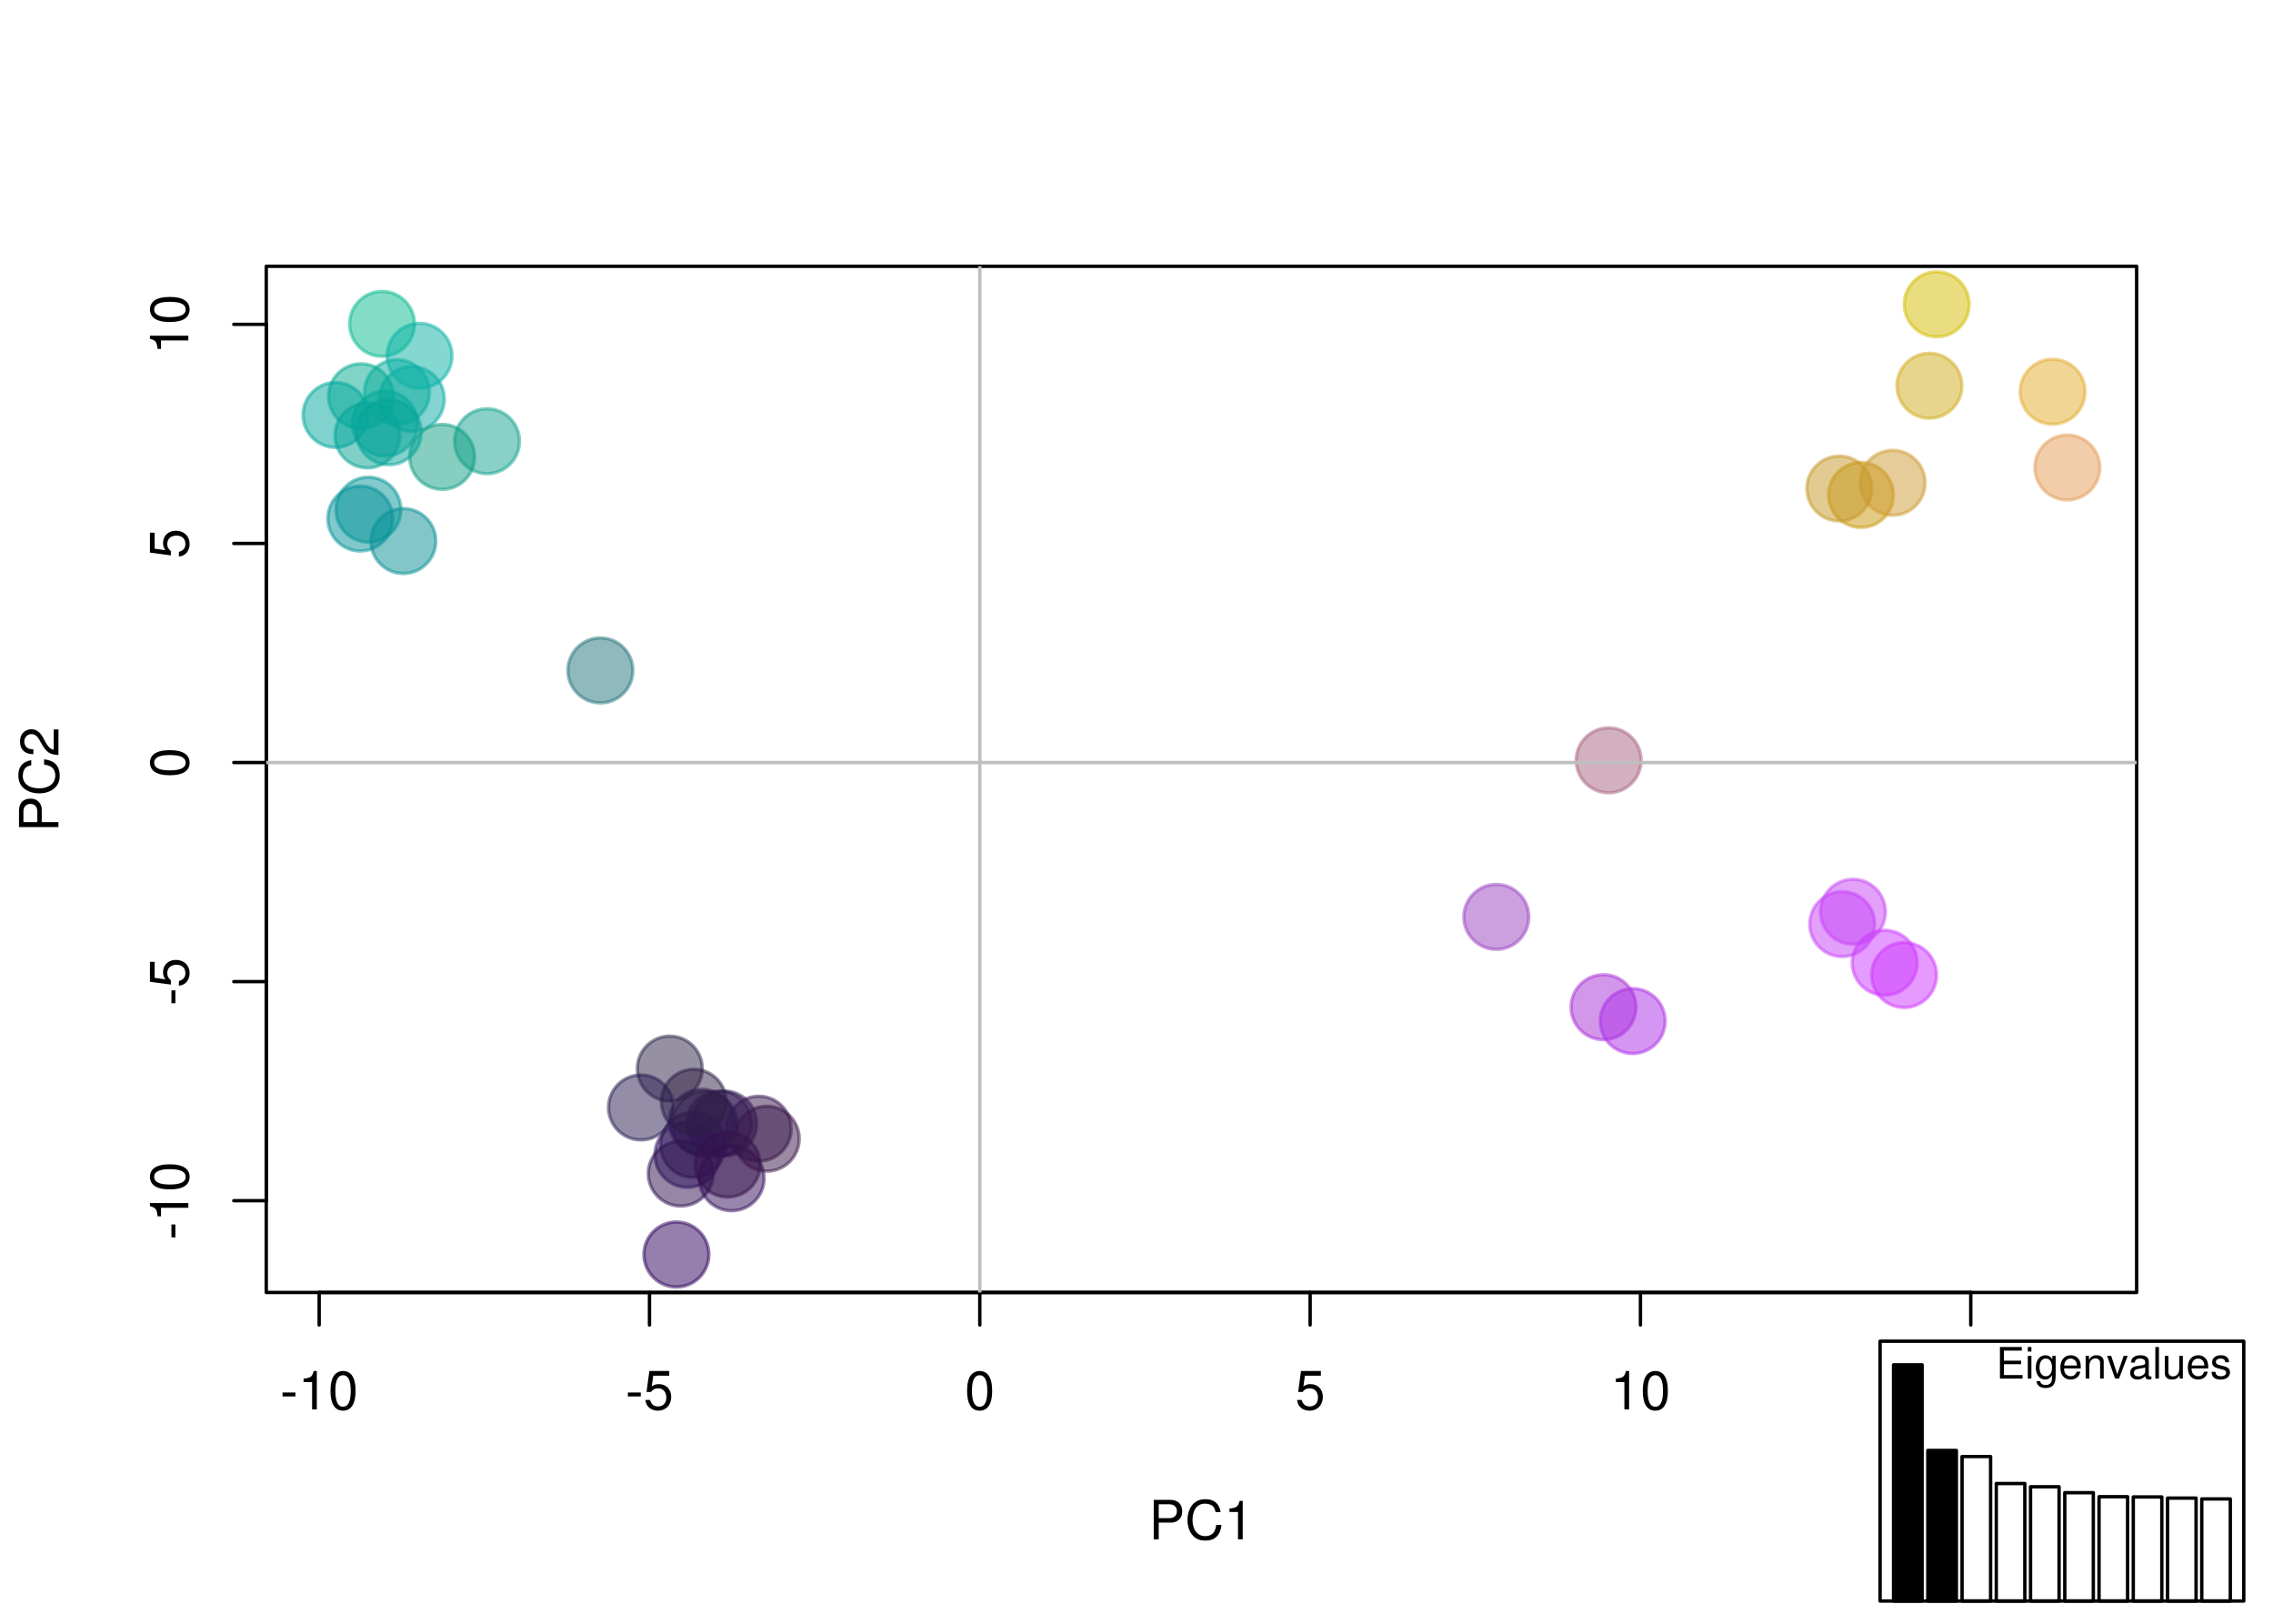 <?xml version="1.0" encoding="UTF-8"?>
<svg xmlns="http://www.w3.org/2000/svg" xmlns:xlink="http://www.w3.org/1999/xlink" width="504pt" height="360pt" viewBox="0 0 504 360" version="1.1">
<defs>
<g>
<symbol overflow="visible" id="glyph0-0">
<path style="stroke:none;" d=""/>
</symbol>
<symbol overflow="visible" id="glyph0-1">
<path style="stroke:none;" d="M 3.406 -3.75 L 0.547 -3.75 L 0.547 -2.875 L 3.406 -2.875 Z M 3.406 -3.75 "/>
</symbol>
<symbol overflow="visible" id="glyph0-2">
<path style="stroke:none;" d="M 3.109 -6.062 L 3.109 0 L 4.156 0 L 4.156 -8.516 L 3.469 -8.516 C 3.094 -7.203 2.859 -7.016 1.219 -6.812 L 1.219 -6.062 Z M 3.109 -6.062 "/>
</symbol>
<symbol overflow="visible" id="glyph0-3">
<path style="stroke:none;" d="M 3.297 -8.516 C 2.516 -8.516 1.781 -8.156 1.344 -7.578 C 0.797 -6.828 0.516 -5.688 0.516 -4.109 C 0.516 -1.25 1.469 0.281 3.297 0.281 C 5.094 0.281 6.078 -1.25 6.078 -4.047 C 6.078 -5.703 5.812 -6.797 5.25 -7.578 C 4.812 -8.172 4.109 -8.516 3.297 -8.516 Z M 3.297 -7.578 C 4.438 -7.578 5 -6.422 5 -4.141 C 5 -1.734 4.453 -0.594 3.281 -0.594 C 2.156 -0.594 1.594 -1.781 1.594 -4.109 C 1.594 -6.438 2.156 -7.578 3.297 -7.578 Z M 3.297 -7.578 "/>
</symbol>
<symbol overflow="visible" id="glyph0-4">
<path style="stroke:none;" d="M 5.719 -8.516 L 1.312 -8.516 L 0.688 -3.875 L 1.656 -3.875 C 2.141 -4.469 2.562 -4.672 3.219 -4.672 C 4.359 -4.672 5.078 -3.891 5.078 -2.625 C 5.078 -1.406 4.375 -0.656 3.219 -0.656 C 2.297 -0.656 1.734 -1.125 1.469 -2.094 L 0.422 -2.094 C 0.562 -1.391 0.688 -1.062 0.938 -0.75 C 1.422 -0.094 2.281 0.281 3.234 0.281 C 4.953 0.281 6.156 -0.969 6.156 -2.766 C 6.156 -4.453 5.047 -5.609 3.406 -5.609 C 2.812 -5.609 2.328 -5.453 1.844 -5.094 L 2.172 -7.469 L 5.719 -7.469 Z M 5.719 -8.516 "/>
</symbol>
<symbol overflow="visible" id="glyph0-5">
<path style="stroke:none;" d="M 2.203 -3.703 L 4.953 -3.703 C 5.641 -3.703 6.188 -3.906 6.641 -4.328 C 7.172 -4.812 7.406 -5.375 7.406 -6.188 C 7.406 -7.828 6.438 -8.75 4.703 -8.75 L 1.094 -8.75 L 1.094 0 L 2.203 0 Z M 2.203 -4.688 L 2.203 -7.766 L 4.531 -7.766 C 5.609 -7.766 6.234 -7.188 6.234 -6.234 C 6.234 -5.266 5.609 -4.688 4.531 -4.688 Z M 2.203 -4.688 "/>
</symbol>
<symbol overflow="visible" id="glyph0-6">
<path style="stroke:none;" d="M 7.938 -6.031 C 7.594 -7.953 6.484 -8.891 4.578 -8.891 C 3.391 -8.891 2.453 -8.516 1.797 -7.797 C 1.016 -6.938 0.578 -5.688 0.578 -4.266 C 0.578 -2.828 1.016 -1.594 1.844 -0.75 C 2.516 -0.047 3.391 0.281 4.531 0.281 C 6.656 0.281 7.859 -0.875 8.125 -3.188 L 6.969 -3.188 C 6.875 -2.594 6.75 -2.188 6.578 -1.844 C 6.219 -1.109 5.469 -0.703 4.531 -0.703 C 2.797 -0.703 1.688 -2.094 1.688 -4.281 C 1.688 -6.531 2.75 -7.906 4.438 -7.906 C 5.141 -7.906 5.812 -7.688 6.172 -7.359 C 6.484 -7.062 6.672 -6.688 6.797 -6.031 Z M 7.938 -6.031 "/>
</symbol>
<symbol overflow="visible" id="glyph1-0">
<path style="stroke:none;" d=""/>
</symbol>
<symbol overflow="visible" id="glyph1-1">
<path style="stroke:none;" d="M -3.75 -3.406 L -3.75 -0.547 L -2.875 -0.547 L -2.875 -3.406 Z M -3.75 -3.406 "/>
</symbol>
<symbol overflow="visible" id="glyph1-2">
<path style="stroke:none;" d="M -6.062 -3.109 L 0 -3.109 L 0 -4.156 L -8.516 -4.156 L -8.516 -3.469 C -7.203 -3.094 -7.016 -2.859 -6.812 -1.219 L -6.062 -1.219 Z M -6.062 -3.109 "/>
</symbol>
<symbol overflow="visible" id="glyph1-3">
<path style="stroke:none;" d="M -8.516 -3.297 C -8.516 -2.516 -8.156 -1.781 -7.578 -1.344 C -6.828 -0.797 -5.688 -0.516 -4.109 -0.516 C -1.25 -0.516 0.281 -1.469 0.281 -3.297 C 0.281 -5.094 -1.25 -6.078 -4.047 -6.078 C -5.703 -6.078 -6.797 -5.812 -7.578 -5.25 C -8.172 -4.812 -8.516 -4.109 -8.516 -3.297 Z M -7.578 -3.297 C -7.578 -4.438 -6.422 -5 -4.141 -5 C -1.734 -5 -0.594 -4.453 -0.594 -3.281 C -0.594 -2.156 -1.781 -1.594 -4.109 -1.594 C -6.438 -1.594 -7.578 -2.156 -7.578 -3.297 Z M -7.578 -3.297 "/>
</symbol>
<symbol overflow="visible" id="glyph1-4">
<path style="stroke:none;" d="M -8.516 -5.719 L -8.516 -1.312 L -3.875 -0.688 L -3.875 -1.656 C -4.469 -2.141 -4.672 -2.562 -4.672 -3.219 C -4.672 -4.359 -3.891 -5.078 -2.625 -5.078 C -1.406 -5.078 -0.656 -4.375 -0.656 -3.219 C -0.656 -2.297 -1.125 -1.734 -2.094 -1.469 L -2.094 -0.422 C -1.391 -0.562 -1.062 -0.688 -0.75 -0.938 C -0.094 -1.422 0.281 -2.281 0.281 -3.234 C 0.281 -4.953 -0.969 -6.156 -2.766 -6.156 C -4.453 -6.156 -5.609 -5.047 -5.609 -3.406 C -5.609 -2.812 -5.453 -2.328 -5.094 -1.844 L -7.469 -2.172 L -7.469 -5.719 Z M -8.516 -5.719 "/>
</symbol>
<symbol overflow="visible" id="glyph1-5">
<path style="stroke:none;" d="M -3.703 -2.203 L -3.703 -4.953 C -3.703 -5.641 -3.906 -6.188 -4.328 -6.641 C -4.812 -7.172 -5.375 -7.406 -6.188 -7.406 C -7.828 -7.406 -8.75 -6.438 -8.75 -4.703 L -8.75 -1.094 L 0 -1.094 L 0 -2.203 Z M -4.688 -2.203 L -7.766 -2.203 L -7.766 -4.531 C -7.766 -5.609 -7.188 -6.234 -6.234 -6.234 C -5.266 -6.234 -4.688 -5.609 -4.688 -4.531 Z M -4.688 -2.203 "/>
</symbol>
<symbol overflow="visible" id="glyph1-6">
<path style="stroke:none;" d="M -6.031 -7.938 C -7.953 -7.594 -8.891 -6.484 -8.891 -4.578 C -8.891 -3.391 -8.516 -2.453 -7.797 -1.797 C -6.938 -1.016 -5.688 -0.578 -4.266 -0.578 C -2.828 -0.578 -1.594 -1.016 -0.75 -1.844 C -0.047 -2.516 0.281 -3.391 0.281 -4.531 C 0.281 -6.656 -0.875 -7.859 -3.188 -8.125 L -3.188 -6.969 C -2.594 -6.875 -2.188 -6.75 -1.844 -6.578 C -1.109 -6.219 -0.703 -5.469 -0.703 -4.531 C -0.703 -2.797 -2.094 -1.688 -4.281 -1.688 C -6.531 -1.688 -7.906 -2.75 -7.906 -4.438 C -7.906 -5.141 -7.688 -5.812 -7.359 -6.172 C -7.062 -6.484 -6.688 -6.672 -6.031 -6.797 Z M -6.031 -7.938 "/>
</symbol>
<symbol overflow="visible" id="glyph1-7">
<path style="stroke:none;" d="M -1.047 -6.078 L -1.047 -1.594 C -1.734 -1.703 -2.188 -2.094 -2.797 -3.125 L -3.438 -4.328 C -4.094 -5.516 -4.969 -6.125 -6.016 -6.125 C -6.719 -6.125 -7.375 -5.844 -7.844 -5.344 C -8.297 -4.844 -8.516 -4.219 -8.516 -3.406 C -8.516 -2.328 -8.125 -1.531 -7.406 -1.062 C -6.953 -0.75 -6.422 -0.625 -5.562 -0.594 L -5.562 -1.656 C -6.125 -1.688 -6.484 -1.766 -6.75 -1.906 C -7.266 -2.188 -7.578 -2.734 -7.578 -3.375 C -7.578 -4.328 -6.906 -5.047 -5.984 -5.047 C -5.312 -5.047 -4.734 -4.656 -4.312 -3.906 L -3.688 -2.797 C -2.672 -1.016 -1.875 -0.5 0 -0.406 L 0 -6.078 Z M -1.047 -6.078 "/>
</symbol>
<symbol overflow="visible" id="glyph2-0">
<path style="stroke:none;" d=""/>
</symbol>
<symbol overflow="visible" id="glyph2-1">
<path style="stroke:none;" d=""/>
</symbol>
<symbol overflow="visible" id="glyph2-2">
<path style="stroke:none;" d="M 1.75 -3.188 L 5.562 -3.188 L 5.562 -3.969 L 1.75 -3.969 L 1.75 -6.203 L 5.703 -6.203 L 5.703 -7 L 0.859 -7 L 0.859 0 L 5.875 0 L 5.875 -0.781 L 1.75 -0.781 Z M 1.75 -3.188 "/>
</symbol>
<symbol overflow="visible" id="glyph2-3">
<path style="stroke:none;" d="M 1.438 -5.031 L 0.641 -5.031 L 0.641 0 L 1.438 0 Z M 1.438 -7 L 0.641 -7 L 0.641 -5.984 L 1.438 -5.984 Z M 1.438 -7 "/>
</symbol>
<symbol overflow="visible" id="glyph2-4">
<path style="stroke:none;" d="M 3.953 -5.031 L 3.953 -4.297 C 3.547 -4.891 3.062 -5.172 2.422 -5.172 C 1.141 -5.172 0.281 -4.062 0.281 -2.422 C 0.281 -1.609 0.5 -0.938 0.906 -0.453 C 1.281 -0.031 1.828 0.219 2.344 0.219 C 2.984 0.219 3.422 -0.047 3.875 -0.688 L 3.875 -0.422 C 3.875 0.266 3.797 0.672 3.594 0.953 C 3.375 1.25 2.969 1.422 2.469 1.422 C 2.109 1.422 1.781 1.328 1.562 1.156 C 1.375 1 1.312 0.875 1.25 0.578 L 0.438 0.578 C 0.531 1.531 1.266 2.094 2.453 2.094 C 3.188 2.094 3.844 1.859 4.156 1.453 C 4.547 0.984 4.688 0.359 4.688 -0.828 L 4.688 -5.031 Z M 2.5 -4.438 C 3.375 -4.438 3.875 -3.703 3.875 -2.453 C 3.875 -1.25 3.359 -0.516 2.516 -0.516 C 1.641 -0.516 1.109 -1.25 1.109 -2.469 C 1.109 -3.688 1.656 -4.438 2.5 -4.438 Z M 2.5 -4.438 "/>
</symbol>
<symbol overflow="visible" id="glyph2-5">
<path style="stroke:none;" d="M 4.922 -2.25 C 4.922 -3.016 4.859 -3.469 4.719 -3.844 C 4.391 -4.672 3.625 -5.172 2.688 -5.172 C 1.281 -5.172 0.391 -4.094 0.391 -2.453 C 0.391 -0.797 1.25 0.219 2.672 0.219 C 3.812 0.219 4.609 -0.438 4.812 -1.531 L 4.016 -1.531 C 3.797 -0.859 3.344 -0.516 2.703 -0.516 C 2.188 -0.516 1.75 -0.75 1.484 -1.172 C 1.297 -1.453 1.234 -1.75 1.219 -2.25 Z M 1.234 -2.891 C 1.312 -3.828 1.875 -4.438 2.672 -4.438 C 3.469 -4.438 4.062 -3.781 4.062 -2.953 C 4.062 -2.938 4.062 -2.922 4.062 -2.891 Z M 1.234 -2.891 "/>
</symbol>
<symbol overflow="visible" id="glyph2-6">
<path style="stroke:none;" d="M 0.672 -5.031 L 0.672 0 L 1.484 0 L 1.484 -2.766 C 1.484 -3.797 2.016 -4.469 2.844 -4.469 C 3.469 -4.469 3.875 -4.094 3.875 -3.484 L 3.875 0 L 4.672 0 L 4.672 -3.797 C 4.672 -4.641 4.047 -5.172 3.078 -5.172 C 2.328 -5.172 1.859 -4.891 1.406 -4.188 L 1.406 -5.031 Z M 0.672 -5.031 "/>
</symbol>
<symbol overflow="visible" id="glyph2-7">
<path style="stroke:none;" d="M 2.734 0 L 4.656 -5.031 L 3.766 -5.031 L 2.344 -0.953 L 1 -5.031 L 0.094 -5.031 L 1.859 0 Z M 2.734 0 "/>
</symbol>
<symbol overflow="visible" id="glyph2-8">
<path style="stroke:none;" d="M 5.125 -0.469 C 5.047 -0.453 5.016 -0.453 4.953 -0.453 C 4.688 -0.453 4.531 -0.594 4.531 -0.844 L 4.531 -3.797 C 4.531 -4.688 3.875 -5.172 2.641 -5.172 C 1.906 -5.172 1.312 -4.953 0.969 -4.578 C 0.734 -4.328 0.641 -4.031 0.625 -3.547 L 1.422 -3.547 C 1.5 -4.156 1.859 -4.438 2.609 -4.438 C 3.328 -4.438 3.734 -4.156 3.734 -3.688 L 3.734 -3.469 C 3.734 -3.141 3.531 -3 2.891 -2.922 C 1.766 -2.766 1.594 -2.734 1.281 -2.609 C 0.703 -2.375 0.406 -1.922 0.406 -1.266 C 0.406 -0.359 1.031 0.219 2.047 0.219 C 2.688 0.219 3.188 0 3.766 -0.516 C 3.812 -0.016 4.062 0.219 4.578 0.219 C 4.75 0.219 4.875 0.203 5.125 0.141 Z M 3.734 -1.578 C 3.734 -1.312 3.656 -1.156 3.422 -0.938 C 3.094 -0.641 2.703 -0.484 2.219 -0.484 C 1.609 -0.484 1.234 -0.781 1.234 -1.281 C 1.234 -1.812 1.594 -2.078 2.453 -2.203 C 3.297 -2.328 3.469 -2.359 3.734 -2.484 Z M 3.734 -1.578 "/>
</symbol>
<symbol overflow="visible" id="glyph2-9">
<path style="stroke:none;" d="M 1.453 -7 L 0.656 -7 L 0.656 0 L 1.453 0 Z M 1.453 -7 "/>
</symbol>
<symbol overflow="visible" id="glyph2-10">
<path style="stroke:none;" d="M 4.625 0 L 4.625 -5.031 L 3.828 -5.031 L 3.828 -2.172 C 3.828 -1.156 3.297 -0.484 2.453 -0.484 C 1.828 -0.484 1.422 -0.859 1.422 -1.469 L 1.422 -5.031 L 0.625 -5.031 L 0.625 -1.156 C 0.625 -0.312 1.25 0.219 2.219 0.219 C 2.969 0.219 3.438 -0.031 3.906 -0.703 L 3.906 0 Z M 4.625 0 "/>
</symbol>
<symbol overflow="visible" id="glyph2-11">
<path style="stroke:none;" d="M 4.203 -3.625 C 4.188 -4.609 3.547 -5.172 2.375 -5.172 C 1.203 -5.172 0.453 -4.562 0.453 -3.641 C 0.453 -2.844 0.859 -2.469 2.047 -2.188 L 2.797 -2 C 3.344 -1.875 3.562 -1.672 3.562 -1.312 C 3.562 -0.828 3.094 -0.516 2.391 -0.516 C 1.969 -0.516 1.609 -0.641 1.406 -0.859 C 1.281 -1 1.219 -1.141 1.172 -1.5 L 0.328 -1.5 C 0.359 -0.328 1.016 0.219 2.328 0.219 C 3.594 0.219 4.406 -0.406 4.406 -1.375 C 4.406 -2.125 3.984 -2.531 2.984 -2.766 L 2.219 -2.953 C 1.562 -3.109 1.281 -3.312 1.281 -3.672 C 1.281 -4.141 1.703 -4.438 2.344 -4.438 C 3 -4.438 3.344 -4.156 3.359 -3.625 Z M 4.203 -3.625 "/>
</symbol>
</g>
<clipPath id="clip1">
  <path d="M 421 59.039 L 438 59.039 L 438 76 L 421 76 Z M 421 59.039 "/>
</clipPath>
<clipPath id="clip2">
  <path d="M 59.039 168 L 473.758 168 L 473.758 170 L 59.039 170 Z M 59.039 168 "/>
</clipPath>
<clipPath id="clip3">
  <path d="M 216 59.039 L 218 59.039 L 218 286.559 L 216 286.559 Z M 216 59.039 "/>
</clipPath>
<clipPath id="clip4">
  <path d="M 416.879 297.359 L 497.52 297.359 L 497.52 354.961 L 416.879 354.961 Z M 416.879 297.359 "/>
</clipPath>
<clipPath id="clip5">
  <path d="M 439 297.359 L 497.52 297.359 L 497.52 310 L 439 310 Z M 439 297.359 "/>
</clipPath>
</defs>
<g id="surface114">
<rect x="0" y="0" width="504" height="360" style="fill:rgb(100%,100%,100%);fill-opacity:1;stroke:none;"/>
<path style="fill-rule:nonzero;fill:rgb(18.824%,10.196%,37.255%);fill-opacity:0.502;stroke-width:0.75;stroke-linecap:round;stroke-linejoin:round;stroke:rgb(18.824%,10.196%,37.255%);stroke-opacity:0.502;stroke-miterlimit:10;" d="M 162.766 248.707 C 162.766 252.684 159.543 255.906 155.566 255.906 C 151.59 255.906 148.367 252.684 148.367 248.707 C 148.367 244.73 151.59 241.508 155.566 241.508 C 159.543 241.508 162.766 244.73 162.766 248.707 "/>
<path style="fill-rule:nonzero;fill:rgb(21.961%,9.804%,30.588%);fill-opacity:0.502;stroke-width:0.75;stroke-linecap:round;stroke-linejoin:round;stroke:rgb(21.961%,9.804%,30.588%);stroke-opacity:0.502;stroke-miterlimit:10;" d="M 175.438 250.246 C 175.438 254.223 172.215 257.445 168.238 257.445 C 164.262 257.445 161.039 254.223 161.039 250.246 C 161.039 246.27 164.262 243.047 168.238 243.047 C 172.215 243.047 175.438 246.27 175.438 250.246 "/>
<path style="fill-rule:nonzero;fill:rgb(20%,10.196%,31.765%);fill-opacity:0.502;stroke-width:0.75;stroke-linecap:round;stroke-linejoin:round;stroke:rgb(20%,10.196%,31.765%);stroke-opacity:0.502;stroke-miterlimit:10;" d="M 167.789 249.09 C 167.789 253.066 164.566 256.289 160.59 256.289 C 156.613 256.289 153.391 253.066 153.391 249.09 C 153.391 245.113 156.613 241.891 160.59 241.891 C 164.566 241.891 167.789 245.113 167.789 249.09 "/>
<path style="fill-rule:nonzero;fill:rgb(17.255%,14.51%,28.627%);fill-opacity:0.502;stroke-width:0.75;stroke-linecap:round;stroke-linejoin:round;stroke:rgb(17.255%,14.51%,28.627%);stroke-opacity:0.502;stroke-miterlimit:10;" d="M 155.719 236.922 C 155.719 240.898 152.496 244.121 148.52 244.121 C 144.543 244.121 141.32 240.898 141.32 236.922 C 141.32 232.945 144.543 229.723 148.52 229.723 C 152.496 229.723 155.719 232.945 155.719 236.922 "/>
<path style="fill-rule:nonzero;fill:rgb(19.608%,10.196%,33.333%);fill-opacity:0.502;stroke-width:0.75;stroke-linecap:round;stroke-linejoin:round;stroke:rgb(19.608%,10.196%,33.333%);stroke-opacity:0.502;stroke-miterlimit:10;" d="M 166.688 249.086 C 166.688 253.062 163.465 256.285 159.488 256.285 C 155.512 256.285 152.289 253.062 152.289 249.086 C 152.289 245.109 155.512 241.887 159.488 241.887 C 163.465 241.887 166.688 245.109 166.688 249.086 "/>
<path style="fill-rule:nonzero;fill:rgb(18.039%,7.843%,40%);fill-opacity:0.502;stroke-width:0.75;stroke-linecap:round;stroke-linejoin:round;stroke:rgb(18.039%,7.843%,40%);stroke-opacity:0.502;stroke-miterlimit:10;" d="M 159.617 256.039 C 159.617 260.016 156.395 263.238 152.418 263.238 C 148.441 263.238 145.219 260.016 145.219 256.039 C 145.219 252.062 148.441 248.84 152.418 248.84 C 156.395 248.84 159.617 252.062 159.617 256.039 "/>
<path style="fill-rule:nonzero;fill:rgb(19.216%,10.196%,30.98%);fill-opacity:0.502;stroke-width:0.75;stroke-linecap:round;stroke-linejoin:round;stroke:rgb(19.216%,10.196%,30.98%);stroke-opacity:0.502;stroke-miterlimit:10;" d="M 163.457 249.164 C 163.457 253.141 160.234 256.363 156.258 256.363 C 152.281 256.363 149.059 253.141 149.059 249.164 C 149.059 245.188 152.281 241.965 156.258 241.965 C 160.234 241.965 163.457 245.188 163.457 249.164 "/>
<path style="fill-rule:nonzero;fill:rgb(17.647%,6.275%,29.804%);fill-opacity:0.502;stroke-width:0.75;stroke-linecap:round;stroke-linejoin:round;stroke:rgb(17.647%,6.275%,29.804%);stroke-opacity:0.502;stroke-miterlimit:10;" d="M 158.152 260.191 C 158.152 264.168 154.926 267.391 150.949 267.391 C 146.973 267.391 143.75 264.168 143.75 260.191 C 143.75 256.215 146.973 252.992 150.949 252.992 C 154.926 252.992 158.152 256.215 158.152 260.191 "/>
<path style="fill-rule:nonzero;fill:rgb(18.431%,8.627%,32.157%);fill-opacity:0.502;stroke-width:0.75;stroke-linecap:round;stroke-linejoin:round;stroke:rgb(18.431%,8.627%,32.157%);stroke-opacity:0.502;stroke-miterlimit:10;" d="M 160.867 253.832 C 160.867 257.809 157.641 261.031 153.664 261.031 C 149.688 261.031 146.465 257.809 146.465 253.832 C 146.465 249.855 149.688 246.633 153.664 246.633 C 157.641 246.633 160.867 249.855 160.867 253.832 "/>
<path style="fill-rule:nonzero;fill:rgb(20.392%,5.882%,35.686%);fill-opacity:0.502;stroke-width:0.75;stroke-linecap:round;stroke-linejoin:round;stroke:rgb(20.392%,5.882%,35.686%);stroke-opacity:0.502;stroke-miterlimit:10;" d="M 169.426 261.227 C 169.426 265.203 166.199 268.426 162.223 268.426 C 158.246 268.426 155.023 265.203 155.023 261.227 C 155.023 257.25 158.246 254.027 162.223 254.027 C 166.199 254.027 169.426 257.25 169.426 261.227 "/>
<path style="fill-rule:nonzero;fill:rgb(18.431%,11.765%,27.059%);fill-opacity:0.502;stroke-width:0.75;stroke-linecap:round;stroke-linejoin:round;stroke:rgb(18.431%,11.765%,27.059%);stroke-opacity:0.502;stroke-miterlimit:10;" d="M 161.035 244.27 C 161.035 248.246 157.812 251.473 153.836 251.473 C 149.859 251.473 146.637 248.246 146.637 244.27 C 146.637 240.293 149.859 237.07 153.836 237.07 C 157.812 237.07 161.035 240.293 161.035 244.27 "/>
<path style="fill-rule:nonzero;fill:rgb(20.392%,7.059%,29.02%);fill-opacity:0.502;stroke-width:0.75;stroke-linecap:round;stroke-linejoin:round;stroke:rgb(20.392%,7.059%,29.02%);stroke-opacity:0.502;stroke-miterlimit:10;" d="M 168.555 258.199 C 168.555 262.176 165.332 265.402 161.355 265.402 C 157.379 265.402 154.152 262.176 154.152 258.199 C 154.152 254.223 157.379 251 161.355 251 C 165.332 251 168.555 254.223 168.555 258.199 "/>
<path style="fill-rule:nonzero;fill:rgb(22.353%,9.02%,28.627%);fill-opacity:0.502;stroke-width:0.75;stroke-linecap:round;stroke-linejoin:round;stroke:rgb(22.353%,9.02%,28.627%);stroke-opacity:0.502;stroke-miterlimit:10;" d="M 177.215 252.457 C 177.215 256.434 173.992 259.656 170.016 259.656 C 166.039 259.656 162.816 256.434 162.816 252.457 C 162.816 248.48 166.039 245.258 170.016 245.258 C 173.992 245.258 177.215 248.48 177.215 252.457 "/>
<path style="fill-rule:nonzero;fill:rgb(17.647%,0%,35.294%);fill-opacity:0.502;stroke-width:0.75;stroke-linecap:round;stroke-linejoin:round;stroke:rgb(17.647%,0%,35.294%);stroke-opacity:0.502;stroke-miterlimit:10;" d="M 157.184 278.133 C 157.184 282.109 153.961 285.332 149.984 285.332 C 146.008 285.332 142.785 282.109 142.785 278.133 C 142.785 274.156 146.008 270.934 149.984 270.934 C 153.961 270.934 157.184 274.156 157.184 278.133 "/>
<path style="fill-rule:nonzero;fill:rgb(15.686%,11.373%,31.373%);fill-opacity:0.502;stroke-width:0.75;stroke-linecap:round;stroke-linejoin:round;stroke:rgb(15.686%,11.373%,31.373%);stroke-opacity:0.502;stroke-miterlimit:10;" d="M 149.328 245.531 C 149.328 249.508 146.105 252.73 142.129 252.73 C 138.152 252.73 134.93 249.508 134.93 245.531 C 134.93 241.555 138.152 238.332 142.129 238.332 C 146.105 238.332 149.328 241.555 149.328 245.531 "/>
<path style="fill-rule:nonzero;fill:rgb(1.176%,57.255%,60%);fill-opacity:0.502;stroke-width:0.75;stroke-linecap:round;stroke-linejoin:round;stroke:rgb(1.176%,57.255%,60%);stroke-opacity:0.502;stroke-miterlimit:10;" d="M 87.086 114.969 C 87.086 118.945 83.863 122.168 79.887 122.168 C 75.91 122.168 72.688 118.945 72.688 114.969 C 72.688 110.992 75.91 107.77 79.887 107.77 C 83.863 107.77 87.086 110.992 87.086 114.969 "/>
<path style="fill-rule:nonzero;fill:rgb(2.353%,72.549%,55.686%);fill-opacity:0.502;stroke-width:0.75;stroke-linecap:round;stroke-linejoin:round;stroke:rgb(2.353%,72.549%,55.686%);stroke-opacity:0.502;stroke-miterlimit:10;" d="M 91.918 71.809 C 91.918 75.785 88.691 79.008 84.715 79.008 C 80.738 79.008 77.516 75.785 77.516 71.809 C 77.516 67.832 80.738 64.609 84.715 64.609 C 88.691 64.609 91.918 67.832 91.918 71.809 "/>
<path style="fill-rule:nonzero;fill:rgb(3.922%,66.667%,63.922%);fill-opacity:0.502;stroke-width:0.75;stroke-linecap:round;stroke-linejoin:round;stroke:rgb(3.922%,66.667%,63.922%);stroke-opacity:0.502;stroke-miterlimit:10;" d="M 98.527 88.453 C 98.527 92.43 95.305 95.652 91.328 95.652 C 87.352 95.652 84.129 92.43 84.129 88.453 C 84.129 84.477 87.352 81.254 91.328 81.254 C 95.305 81.254 98.527 84.477 98.527 88.453 "/>
<path style="fill-rule:nonzero;fill:rgb(1.569%,63.529%,57.255%);fill-opacity:0.502;stroke-width:0.75;stroke-linecap:round;stroke-linejoin:round;stroke:rgb(1.569%,63.529%,57.255%);stroke-opacity:0.502;stroke-miterlimit:10;" d="M 88.68 96.535 C 88.68 100.512 85.453 103.734 81.477 103.734 C 77.5 103.734 74.277 100.512 74.277 96.535 C 74.277 92.559 77.5 89.336 81.477 89.336 C 85.453 89.336 88.68 92.559 88.68 96.535 "/>
<path style="fill-rule:nonzero;fill:rgb(2.745%,64.706%,60%);fill-opacity:0.502;stroke-width:0.75;stroke-linecap:round;stroke-linejoin:round;stroke:rgb(2.745%,64.706%,60%);stroke-opacity:0.502;stroke-miterlimit:10;" d="M 92.562 93.914 C 92.562 97.891 89.336 101.113 85.359 101.113 C 81.383 101.113 78.16 97.891 78.16 93.914 C 78.16 89.938 81.383 86.715 85.359 86.715 C 89.336 86.715 92.562 89.938 92.562 93.914 "/>
<path style="fill-rule:nonzero;fill:rgb(1.176%,66.667%,56.078%);fill-opacity:0.502;stroke-width:0.75;stroke-linecap:round;stroke-linejoin:round;stroke:rgb(1.176%,66.667%,56.078%);stroke-opacity:0.502;stroke-miterlimit:10;" d="M 87.25 87.855 C 87.25 91.828 84.027 95.055 80.051 95.055 C 76.074 95.055 72.848 91.828 72.848 87.855 C 72.848 83.879 76.074 80.652 80.051 80.652 C 84.027 80.652 87.25 83.879 87.25 87.855 "/>
<path style="fill-rule:nonzero;fill:rgb(0%,65.098%,61.176%);fill-opacity:0.502;stroke-width:0.75;stroke-linecap:round;stroke-linejoin:round;stroke:rgb(0%,65.098%,61.176%);stroke-opacity:0.502;stroke-miterlimit:10;" d="M 81.602 91.996 C 81.602 95.973 78.375 99.195 74.398 99.195 C 70.422 99.195 67.199 95.973 67.199 91.996 C 67.199 88.02 70.422 84.797 74.398 84.797 C 78.375 84.797 81.602 88.02 81.602 91.996 "/>
<path style="fill-rule:nonzero;fill:rgb(7.843%,63.137%,55.686%);fill-opacity:0.502;stroke-width:0.75;stroke-linecap:round;stroke-linejoin:round;stroke:rgb(7.843%,63.137%,55.686%);stroke-opacity:0.502;stroke-miterlimit:10;" d="M 115.191 97.824 C 115.191 101.801 111.969 105.023 107.992 105.023 C 104.016 105.023 100.789 101.801 100.789 97.824 C 100.789 93.848 104.016 90.621 107.992 90.621 C 111.969 90.621 115.191 93.848 115.191 97.824 "/>
<path style="fill-rule:nonzero;fill:rgb(13.725%,45.49%,48.627%);fill-opacity:0.502;stroke-width:0.75;stroke-linecap:round;stroke-linejoin:round;stroke:rgb(13.725%,45.49%,48.627%);stroke-opacity:0.502;stroke-miterlimit:10;" d="M 140.324 148.641 C 140.324 152.617 137.102 155.84 133.125 155.84 C 129.148 155.84 125.926 152.617 125.926 148.641 C 125.926 144.664 129.148 141.438 133.125 141.438 C 137.102 141.438 140.324 144.664 140.324 148.641 "/>
<path style="fill-rule:nonzero;fill:rgb(5.49%,61.961%,50.98%);fill-opacity:0.502;stroke-width:0.75;stroke-linecap:round;stroke-linejoin:round;stroke:rgb(5.49%,61.961%,50.98%);stroke-opacity:0.502;stroke-miterlimit:10;" d="M 105.242 101.293 C 105.242 105.27 102.02 108.496 98.043 108.496 C 94.066 108.496 90.844 105.27 90.844 101.293 C 90.844 97.316 94.066 94.094 98.043 94.094 C 102.02 94.094 105.242 97.316 105.242 101.293 "/>
<path style="fill-rule:nonzero;fill:rgb(3.137%,67.059%,60.784%);fill-opacity:0.502;stroke-width:0.75;stroke-linecap:round;stroke-linejoin:round;stroke:rgb(3.137%,67.059%,60.784%);stroke-opacity:0.502;stroke-miterlimit:10;" d="M 95.234 86.934 C 95.234 90.91 92.012 94.133 88.035 94.133 C 84.059 94.133 80.836 90.91 80.836 86.934 C 80.836 82.957 84.059 79.734 88.035 79.734 C 92.012 79.734 95.234 82.957 95.234 86.934 "/>
<path style="fill-rule:nonzero;fill:rgb(4.314%,69.804%,64.706%);fill-opacity:0.502;stroke-width:0.75;stroke-linecap:round;stroke-linejoin:round;stroke:rgb(4.314%,69.804%,64.706%);stroke-opacity:0.502;stroke-miterlimit:10;" d="M 100.238 78.883 C 100.238 82.859 97.016 86.082 93.039 86.082 C 89.062 86.082 85.84 82.859 85.84 78.883 C 85.84 74.906 89.062 71.68 93.039 71.68 C 97.016 71.68 100.238 74.906 100.238 78.883 "/>
<path style="fill-rule:nonzero;fill:rgb(2.745%,63.922%,59.216%);fill-opacity:0.502;stroke-width:0.75;stroke-linecap:round;stroke-linejoin:round;stroke:rgb(2.745%,63.922%,59.216%);stroke-opacity:0.502;stroke-miterlimit:10;" d="M 93.418 95.84 C 93.418 99.816 90.195 103.039 86.219 103.039 C 82.242 103.039 79.02 99.816 79.02 95.84 C 79.02 91.863 82.242 88.641 86.219 88.641 C 90.195 88.641 93.418 91.863 93.418 95.84 "/>
<path style="fill-rule:nonzero;fill:rgb(3.529%,55.294%,58.039%);fill-opacity:0.502;stroke-width:0.75;stroke-linecap:round;stroke-linejoin:round;stroke:rgb(3.529%,55.294%,58.039%);stroke-opacity:0.502;stroke-miterlimit:10;" d="M 96.637 119.953 C 96.637 123.93 93.41 127.152 89.434 127.152 C 85.457 127.152 82.234 123.93 82.234 119.953 C 82.234 115.977 85.457 112.754 89.434 112.754 C 93.41 112.754 96.637 115.977 96.637 119.953 "/>
<path style="fill-rule:nonzero;fill:rgb(1.569%,58.039%,59.216%);fill-opacity:0.502;stroke-width:0.75;stroke-linecap:round;stroke-linejoin:round;stroke:rgb(1.569%,58.039%,59.216%);stroke-opacity:0.502;stroke-miterlimit:10;" d="M 88.891 113.004 C 88.891 116.98 85.668 120.203 81.691 120.203 C 77.715 120.203 74.492 116.98 74.492 113.004 C 74.492 109.027 77.715 105.801 81.691 105.801 C 85.668 105.801 88.891 109.027 88.891 113.004 "/>
<path style="fill-rule:nonzero;fill:rgb(65.49%,19.216%,83.529%);fill-opacity:0.502;stroke-width:0.75;stroke-linecap:round;stroke-linejoin:round;stroke:rgb(65.49%,19.216%,83.529%);stroke-opacity:0.502;stroke-miterlimit:10;" d="M 362.754 223.305 C 362.754 227.281 359.531 230.504 355.555 230.504 C 351.578 230.504 348.355 227.281 348.355 223.305 C 348.355 219.328 351.578 216.102 355.555 216.102 C 359.531 216.102 362.754 219.328 362.754 223.305 "/>
<path style="fill-rule:nonzero;fill:rgb(78.824%,59.216%,4.706%);fill-opacity:0.502;stroke-width:0.75;stroke-linecap:round;stroke-linejoin:round;stroke:rgb(78.824%,59.216%,4.706%);stroke-opacity:0.502;stroke-miterlimit:10;" d="M 419.836 109.734 C 419.836 113.711 416.609 116.934 412.633 116.934 C 408.656 116.934 405.434 113.711 405.434 109.734 C 405.434 105.758 408.656 102.535 412.633 102.535 C 416.609 102.535 419.836 105.758 419.836 109.734 "/>
<path style="fill-rule:nonzero;fill:rgb(80.392%,60%,20%);fill-opacity:0.502;stroke-width:0.75;stroke-linecap:round;stroke-linejoin:round;stroke:rgb(80.392%,60%,20%);stroke-opacity:0.502;stroke-miterlimit:10;" d="M 426.871 107.039 C 426.871 111.016 423.648 114.238 419.672 114.238 C 415.695 114.238 412.473 111.016 412.473 107.039 C 412.473 103.062 415.695 99.836 419.672 99.836 C 423.648 99.836 426.871 103.062 426.871 107.039 "/>
<path style="fill-rule:nonzero;fill:rgb(82.353%,67.451%,10.98%);fill-opacity:0.502;stroke-width:0.75;stroke-linecap:round;stroke-linejoin:round;stroke:rgb(82.353%,67.451%,10.98%);stroke-opacity:0.502;stroke-miterlimit:10;" d="M 435.02 85.531 C 435.02 89.508 431.797 92.73 427.82 92.73 C 423.844 92.73 420.621 89.508 420.621 85.531 C 420.621 81.555 423.844 78.328 427.82 78.328 C 431.797 78.328 435.02 81.555 435.02 85.531 "/>
<path style="fill-rule:nonzero;fill:rgb(88.627%,67.059%,17.647%);fill-opacity:0.502;stroke-width:0.75;stroke-linecap:round;stroke-linejoin:round;stroke:rgb(88.627%,67.059%,17.647%);stroke-opacity:0.502;stroke-miterlimit:10;" d="M 462.328 86.844 C 462.328 90.82 459.105 94.043 455.129 94.043 C 451.152 94.043 447.93 90.82 447.93 86.844 C 447.93 82.867 451.152 79.645 455.129 79.645 C 459.105 79.645 462.328 82.867 462.328 86.844 "/>
<path style="fill-rule:nonzero;fill:rgb(78.431%,26.667%,96.471%);fill-opacity:0.502;stroke-width:0.75;stroke-linecap:round;stroke-linejoin:round;stroke:rgb(78.431%,26.667%,96.471%);stroke-opacity:0.502;stroke-miterlimit:10;" d="M 418.066 202.148 C 418.066 206.125 414.84 209.348 410.863 209.348 C 406.887 209.348 403.664 206.125 403.664 202.148 C 403.664 198.172 406.887 194.949 410.863 194.949 C 414.84 194.949 418.066 198.172 418.066 202.148 "/>
<path style="fill-rule:nonzero;fill:rgb(80%,22.745%,100%);fill-opacity:0.502;stroke-width:0.75;stroke-linecap:round;stroke-linejoin:round;stroke:rgb(80%,22.745%,100%);stroke-opacity:0.502;stroke-miterlimit:10;" d="M 425.098 213.453 C 425.098 217.43 421.875 220.656 417.898 220.656 C 413.922 220.656 410.699 217.43 410.699 213.453 C 410.699 209.477 413.922 206.254 417.898 206.254 C 421.875 206.254 425.098 209.477 425.098 213.453 "/>
<path style="fill-rule:nonzero;fill:rgb(65.49%,38.431%,50.196%);fill-opacity:0.502;stroke-width:0.75;stroke-linecap:round;stroke-linejoin:round;stroke:rgb(65.49%,38.431%,50.196%);stroke-opacity:0.502;stroke-miterlimit:10;" d="M 363.895 168.57 C 363.895 172.547 360.672 175.773 356.695 175.773 C 352.719 175.773 349.496 172.547 349.496 168.57 C 349.496 164.594 352.719 161.371 356.695 161.371 C 360.672 161.371 363.895 164.594 363.895 168.57 "/>
<path style="fill-rule:nonzero;fill:rgb(67.059%,18.039%,90.588%);fill-opacity:0.502;stroke-width:0.75;stroke-linecap:round;stroke-linejoin:round;stroke:rgb(67.059%,18.039%,90.588%);stroke-opacity:0.502;stroke-miterlimit:10;" d="M 369.223 226.379 C 369.223 230.355 366 233.578 362.023 233.578 C 358.047 233.578 354.82 230.355 354.82 226.379 C 354.82 222.402 358.047 219.18 362.023 219.18 C 366 219.18 369.223 222.402 369.223 226.379 "/>
<path style="fill-rule:nonzero;fill:rgb(80.784%,21.569%,98.824%);fill-opacity:0.502;stroke-width:0.75;stroke-linecap:round;stroke-linejoin:round;stroke:rgb(80.784%,21.569%,98.824%);stroke-opacity:0.502;stroke-miterlimit:10;" d="M 429.406 216.176 C 429.406 220.152 426.184 223.375 422.207 223.375 C 418.23 223.375 415.008 220.152 415.008 216.176 C 415.008 212.199 418.23 208.973 422.207 208.973 C 426.184 208.973 429.406 212.199 429.406 216.176 "/>
<path style="fill-rule:nonzero;fill:rgb(77.647%,25.882%,96.863%);fill-opacity:0.502;stroke-width:0.75;stroke-linecap:round;stroke-linejoin:round;stroke:rgb(77.647%,25.882%,96.863%);stroke-opacity:0.502;stroke-miterlimit:10;" d="M 415.68 204.883 C 415.68 208.859 412.457 212.086 408.48 212.086 C 404.504 212.086 401.281 208.859 401.281 204.883 C 401.281 200.906 404.504 197.684 408.48 197.684 C 412.457 197.684 415.68 200.906 415.68 204.883 "/>
<path style="fill-rule:nonzero;fill:rgb(77.647%,59.608%,16.078%);fill-opacity:0.502;stroke-width:0.75;stroke-linecap:round;stroke-linejoin:round;stroke:rgb(77.647%,59.608%,16.078%);stroke-opacity:0.502;stroke-miterlimit:10;" d="M 415.047 108.316 C 415.047 112.293 411.824 115.516 407.848 115.516 C 403.871 115.516 400.645 112.293 400.645 108.316 C 400.645 104.34 403.871 101.117 407.848 101.117 C 411.824 101.117 415.047 104.34 415.047 108.316 "/>
<path style="fill-rule:nonzero;fill:rgb(60%,26.275%,74.902%);fill-opacity:0.502;stroke-width:0.75;stroke-linecap:round;stroke-linejoin:round;stroke:rgb(60%,26.275%,74.902%);stroke-opacity:0.502;stroke-miterlimit:10;" d="M 338.984 203.285 C 338.984 207.262 335.762 210.484 331.785 210.484 C 327.809 210.484 324.586 207.262 324.586 203.285 C 324.586 199.309 327.809 196.086 331.785 196.086 C 335.762 196.086 338.984 199.309 338.984 203.285 "/>
<path style="fill-rule:nonzero;fill:rgb(89.412%,61.176%,33.725%);fill-opacity:0.502;stroke-width:0.75;stroke-linecap:round;stroke-linejoin:round;stroke:rgb(89.412%,61.176%,33.725%);stroke-opacity:0.502;stroke-miterlimit:10;" d="M 465.602 103.652 C 465.602 107.629 462.375 110.852 458.398 110.852 C 454.422 110.852 451.199 107.629 451.199 103.652 C 451.199 99.676 454.422 96.453 458.398 96.453 C 462.375 96.453 465.602 99.676 465.602 103.652 "/>
<path style=" stroke:none;fill-rule:nonzero;fill:rgb(82.745%,73.725%,0%);fill-opacity:0.502;" d="M 436.637 67.465 C 436.637 71.441 433.414 74.668 429.438 74.668 C 425.461 74.668 422.238 71.441 422.238 67.465 C 422.238 63.488 425.461 60.266 429.438 60.266 C 433.414 60.266 436.637 63.488 436.637 67.465 "/>
<g clip-path="url(#clip1)" clip-rule="nonzero">
<path style="fill:none;stroke-width:0.75;stroke-linecap:round;stroke-linejoin:round;stroke:rgb(82.745%,73.725%,0%);stroke-opacity:0.502;stroke-miterlimit:10;" d="M 436.637 67.465 C 436.637 71.441 433.414 74.668 429.438 74.668 C 425.461 74.668 422.238 71.441 422.238 67.465 C 422.238 63.488 425.461 60.266 429.438 60.266 C 433.414 60.266 436.637 63.488 436.637 67.465 "/>
</g>
<path style="fill:none;stroke-width:0.75;stroke-linecap:round;stroke-linejoin:round;stroke:rgb(0%,0%,0%);stroke-opacity:1;stroke-miterlimit:10;" d="M 70.77 286.559 L 436.984 286.559 "/>
<path style="fill:none;stroke-width:0.75;stroke-linecap:round;stroke-linejoin:round;stroke:rgb(0%,0%,0%);stroke-opacity:1;stroke-miterlimit:10;" d="M 70.77 286.559 L 70.77 293.762 "/>
<path style="fill:none;stroke-width:0.75;stroke-linecap:round;stroke-linejoin:round;stroke:rgb(0%,0%,0%);stroke-opacity:1;stroke-miterlimit:10;" d="M 144.012 286.559 L 144.012 293.762 "/>
<path style="fill:none;stroke-width:0.75;stroke-linecap:round;stroke-linejoin:round;stroke:rgb(0%,0%,0%);stroke-opacity:1;stroke-miterlimit:10;" d="M 217.254 286.559 L 217.254 293.762 "/>
<path style="fill:none;stroke-width:0.75;stroke-linecap:round;stroke-linejoin:round;stroke:rgb(0%,0%,0%);stroke-opacity:1;stroke-miterlimit:10;" d="M 290.5 286.559 L 290.5 293.762 "/>
<path style="fill:none;stroke-width:0.75;stroke-linecap:round;stroke-linejoin:round;stroke:rgb(0%,0%,0%);stroke-opacity:1;stroke-miterlimit:10;" d="M 363.742 286.559 L 363.742 293.762 "/>
<path style="fill:none;stroke-width:0.75;stroke-linecap:round;stroke-linejoin:round;stroke:rgb(0%,0%,0%);stroke-opacity:1;stroke-miterlimit:10;" d="M 436.984 286.559 L 436.984 293.762 "/>
<g style="fill:rgb(0%,0%,0%);fill-opacity:1;">
  <use xlink:href="#glyph0-1" x="62.098" y="312.48"/>
  <use xlink:href="#glyph0-2" x="66.094" y="312.48"/>
  <use xlink:href="#glyph0-3" x="72.766" y="312.48"/>
</g>
<g style="fill:rgb(0%,0%,0%);fill-opacity:1;">
  <use xlink:href="#glyph0-1" x="138.676" y="312.48"/>
  <use xlink:href="#glyph0-4" x="142.672" y="312.48"/>
</g>
<g style="fill:rgb(0%,0%,0%);fill-opacity:1;">
  <use xlink:href="#glyph0-3" x="213.918" y="312.48"/>
</g>
<g style="fill:rgb(0%,0%,0%);fill-opacity:1;">
  <use xlink:href="#glyph0-4" x="287.164" y="312.48"/>
</g>
<g style="fill:rgb(0%,0%,0%);fill-opacity:1;">
  <use xlink:href="#glyph0-2" x="357.07" y="312.48"/>
  <use xlink:href="#glyph0-3" x="363.742" y="312.48"/>
</g>
<g style="fill:rgb(0%,0%,0%);fill-opacity:1;">
  <use xlink:href="#glyph0-2" x="430.312" y="312.48"/>
  <use xlink:href="#glyph0-4" x="436.985" y="312.48"/>
</g>
<path style="fill:none;stroke-width:0.75;stroke-linecap:round;stroke-linejoin:round;stroke:rgb(0%,0%,0%);stroke-opacity:1;stroke-miterlimit:10;" d="M 59.039 266.211 L 59.039 71.91 "/>
<path style="fill:none;stroke-width:0.75;stroke-linecap:round;stroke-linejoin:round;stroke:rgb(0%,0%,0%);stroke-opacity:1;stroke-miterlimit:10;" d="M 59.039 266.211 L 51.84 266.211 "/>
<path style="fill:none;stroke-width:0.75;stroke-linecap:round;stroke-linejoin:round;stroke:rgb(0%,0%,0%);stroke-opacity:1;stroke-miterlimit:10;" d="M 59.039 217.637 L 51.84 217.637 "/>
<path style="fill:none;stroke-width:0.75;stroke-linecap:round;stroke-linejoin:round;stroke:rgb(0%,0%,0%);stroke-opacity:1;stroke-miterlimit:10;" d="M 59.039 169.062 L 51.84 169.062 "/>
<path style="fill:none;stroke-width:0.75;stroke-linecap:round;stroke-linejoin:round;stroke:rgb(0%,0%,0%);stroke-opacity:1;stroke-miterlimit:10;" d="M 59.039 120.488 L 51.84 120.488 "/>
<path style="fill:none;stroke-width:0.75;stroke-linecap:round;stroke-linejoin:round;stroke:rgb(0%,0%,0%);stroke-opacity:1;stroke-miterlimit:10;" d="M 59.039 71.91 L 51.84 71.91 "/>
<g style="fill:rgb(0%,0%,0%);fill-opacity:1;">
  <use xlink:href="#glyph1-1" x="41.762" y="274.883"/>
  <use xlink:href="#glyph1-2" x="41.762" y="270.887"/>
  <use xlink:href="#glyph1-3" x="41.762" y="264.215"/>
</g>
<g style="fill:rgb(0%,0%,0%);fill-opacity:1;">
  <use xlink:href="#glyph1-1" x="41.762" y="222.973"/>
  <use xlink:href="#glyph1-4" x="41.762" y="218.977"/>
</g>
<g style="fill:rgb(0%,0%,0%);fill-opacity:1;">
  <use xlink:href="#glyph1-3" x="41.762" y="172.398"/>
</g>
<g style="fill:rgb(0%,0%,0%);fill-opacity:1;">
  <use xlink:href="#glyph1-4" x="41.762" y="123.824"/>
</g>
<g style="fill:rgb(0%,0%,0%);fill-opacity:1;">
  <use xlink:href="#glyph1-2" x="41.762" y="78.582"/>
  <use xlink:href="#glyph1-3" x="41.762" y="71.91"/>
</g>
<path style="fill:none;stroke-width:0.75;stroke-linecap:round;stroke-linejoin:round;stroke:rgb(0%,0%,0%);stroke-opacity:1;stroke-miterlimit:10;" d="M 59.039 286.559 L 473.762 286.559 L 473.762 59.039 L 59.039 59.039 Z M 59.039 286.559 "/>
<g style="fill:rgb(0%,0%,0%);fill-opacity:1;">
  <use xlink:href="#glyph0-5" x="254.727" y="341.281"/>
  <use xlink:href="#glyph0-6" x="262.731" y="341.281"/>
  <use xlink:href="#glyph0-2" x="271.395" y="341.281"/>
</g>
<g style="fill:rgb(0%,0%,0%);fill-opacity:1;">
  <use xlink:href="#glyph1-5" x="12.961" y="184.473"/>
  <use xlink:href="#glyph1-6" x="12.961" y="176.469"/>
  <use xlink:href="#glyph1-7" x="12.961" y="167.805"/>
</g>
<g clip-path="url(#clip2)" clip-rule="nonzero">
<path style="fill:none;stroke-width:0.75;stroke-linecap:round;stroke-linejoin:round;stroke:rgb(74.51%,74.51%,74.51%);stroke-opacity:1;stroke-miterlimit:10;" d="M 59.039 169.062 L 473.762 169.062 "/>
</g>
<g clip-path="url(#clip3)" clip-rule="nonzero">
<path style="fill:none;stroke-width:0.75;stroke-linecap:round;stroke-linejoin:round;stroke:rgb(74.51%,74.51%,74.51%);stroke-opacity:1;stroke-miterlimit:10;" d="M 217.254 286.559 L 217.254 59.039 "/>
</g>
<g clip-path="url(#clip4)" clip-rule="nonzero">
<path style=" stroke:none;fill-rule:nonzero;fill:rgb(100%,100%,100%);fill-opacity:1;" d="M 412.398 358.16 L 502 358.16 L 502 294.16 L 412.398 294.16 Z M 412.398 358.16 "/>
</g>
<path style="fill-rule:nonzero;fill:rgb(0%,0%,0%);fill-opacity:1;stroke-width:0.75;stroke-linecap:round;stroke-linejoin:round;stroke:rgb(0%,0%,0%);stroke-opacity:1;stroke-miterlimit:10;" d="M 419.867 354.961 L 426.195 354.961 L 426.195 302.598 L 419.867 302.598 Z M 419.867 354.961 "/>
<path style="fill-rule:nonzero;fill:rgb(0%,0%,0%);fill-opacity:1;stroke-width:0.75;stroke-linecap:round;stroke-linejoin:round;stroke:rgb(0%,0%,0%);stroke-opacity:1;stroke-miterlimit:10;" d="M 427.461 354.961 L 433.789 354.961 L 433.789 321.582 L 427.461 321.582 Z M 427.461 354.961 "/>
<path style="fill-rule:nonzero;fill:rgb(100%,100%,100%);fill-opacity:1;stroke-width:0.75;stroke-linecap:round;stroke-linejoin:round;stroke:rgb(0%,0%,0%);stroke-opacity:1;stroke-miterlimit:10;" d="M 435.055 354.961 L 441.383 354.961 L 441.383 322.93 L 435.055 322.93 Z M 435.055 354.961 "/>
<path style="fill-rule:nonzero;fill:rgb(100%,100%,100%);fill-opacity:1;stroke-width:0.75;stroke-linecap:round;stroke-linejoin:round;stroke:rgb(0%,0%,0%);stroke-opacity:1;stroke-miterlimit:10;" d="M 442.645 354.961 L 448.973 354.961 L 448.973 328.914 L 442.645 328.914 Z M 442.645 354.961 "/>
<path style="fill-rule:nonzero;fill:rgb(100%,100%,100%);fill-opacity:1;stroke-width:0.75;stroke-linecap:round;stroke-linejoin:round;stroke:rgb(0%,0%,0%);stroke-opacity:1;stroke-miterlimit:10;" d="M 450.238 354.961 L 456.566 354.961 L 456.566 329.625 L 450.238 329.625 Z M 450.238 354.961 "/>
<path style="fill-rule:nonzero;fill:rgb(100%,100%,100%);fill-opacity:1;stroke-width:0.75;stroke-linecap:round;stroke-linejoin:round;stroke:rgb(0%,0%,0%);stroke-opacity:1;stroke-miterlimit:10;" d="M 457.832 354.961 L 464.16 354.961 L 464.16 330.945 L 457.832 330.945 Z M 457.832 354.961 "/>
<path style="fill-rule:nonzero;fill:rgb(100%,100%,100%);fill-opacity:1;stroke-width:0.75;stroke-linecap:round;stroke-linejoin:round;stroke:rgb(0%,0%,0%);stroke-opacity:1;stroke-miterlimit:10;" d="M 465.426 354.961 L 471.754 354.961 L 471.754 331.836 L 465.426 331.836 Z M 465.426 354.961 "/>
<path style="fill-rule:nonzero;fill:rgb(100%,100%,100%);fill-opacity:1;stroke-width:0.75;stroke-linecap:round;stroke-linejoin:round;stroke:rgb(0%,0%,0%);stroke-opacity:1;stroke-miterlimit:10;" d="M 473.02 354.961 L 479.348 354.961 L 479.348 331.887 L 473.02 331.887 Z M 473.02 354.961 "/>
<path style="fill-rule:nonzero;fill:rgb(100%,100%,100%);fill-opacity:1;stroke-width:0.75;stroke-linecap:round;stroke-linejoin:round;stroke:rgb(0%,0%,0%);stroke-opacity:1;stroke-miterlimit:10;" d="M 480.613 354.961 L 486.941 354.961 L 486.941 332.145 L 480.613 332.145 Z M 480.613 354.961 "/>
<path style="fill-rule:nonzero;fill:rgb(100%,100%,100%);fill-opacity:1;stroke-width:0.75;stroke-linecap:round;stroke-linejoin:round;stroke:rgb(0%,0%,0%);stroke-opacity:1;stroke-miterlimit:10;" d="M 488.207 354.961 L 494.535 354.961 L 494.535 332.336 L 488.207 332.336 Z M 488.207 354.961 "/>
<g clip-path="url(#clip5)" clip-rule="nonzero">
<path style="fill-rule:nonzero;fill:rgb(100%,100%,100%);fill-opacity:1;stroke-width:0.75;stroke-linecap:round;stroke-linejoin:round;stroke:rgb(100%,100%,100%);stroke-opacity:1;stroke-miterlimit:10;" d="M 497.52 297.359 L 439.93 297.359 L 439.93 309.027 L 497.52 309.027 Z M 497.52 297.359 "/>
</g>
<g style="fill:rgb(0%,0%,0%);fill-opacity:1;">
  <use xlink:href="#glyph2-1" x="439.926" y="305.645"/>
  <use xlink:href="#glyph2-2" x="442.593" y="305.645"/>
  <use xlink:href="#glyph2-3" x="448.992" y="305.645"/>
  <use xlink:href="#glyph2-4" x="451.122" y="305.645"/>
  <use xlink:href="#glyph2-5" x="456.456" y="305.645"/>
  <use xlink:href="#glyph2-6" x="461.79" y="305.645"/>
  <use xlink:href="#glyph2-7" x="467.124" y="305.645"/>
  <use xlink:href="#glyph2-8" x="471.921" y="305.645"/>
  <use xlink:href="#glyph2-9" x="477.255" y="305.645"/>
  <use xlink:href="#glyph2-10" x="479.385" y="305.645"/>
  <use xlink:href="#glyph2-5" x="484.719" y="305.645"/>
  <use xlink:href="#glyph2-11" x="490.053" y="305.645"/>
  <use xlink:href="#glyph2-1" x="494.85" y="305.645"/>
</g>
<path style="fill:none;stroke-width:0.75;stroke-linecap:round;stroke-linejoin:round;stroke:rgb(0%,0%,0%);stroke-opacity:1;stroke-miterlimit:10;" d="M 416.879 354.961 L 497.52 354.961 L 497.52 297.359 L 416.879 297.359 Z M 416.879 354.961 "/>
</g>
</svg>
